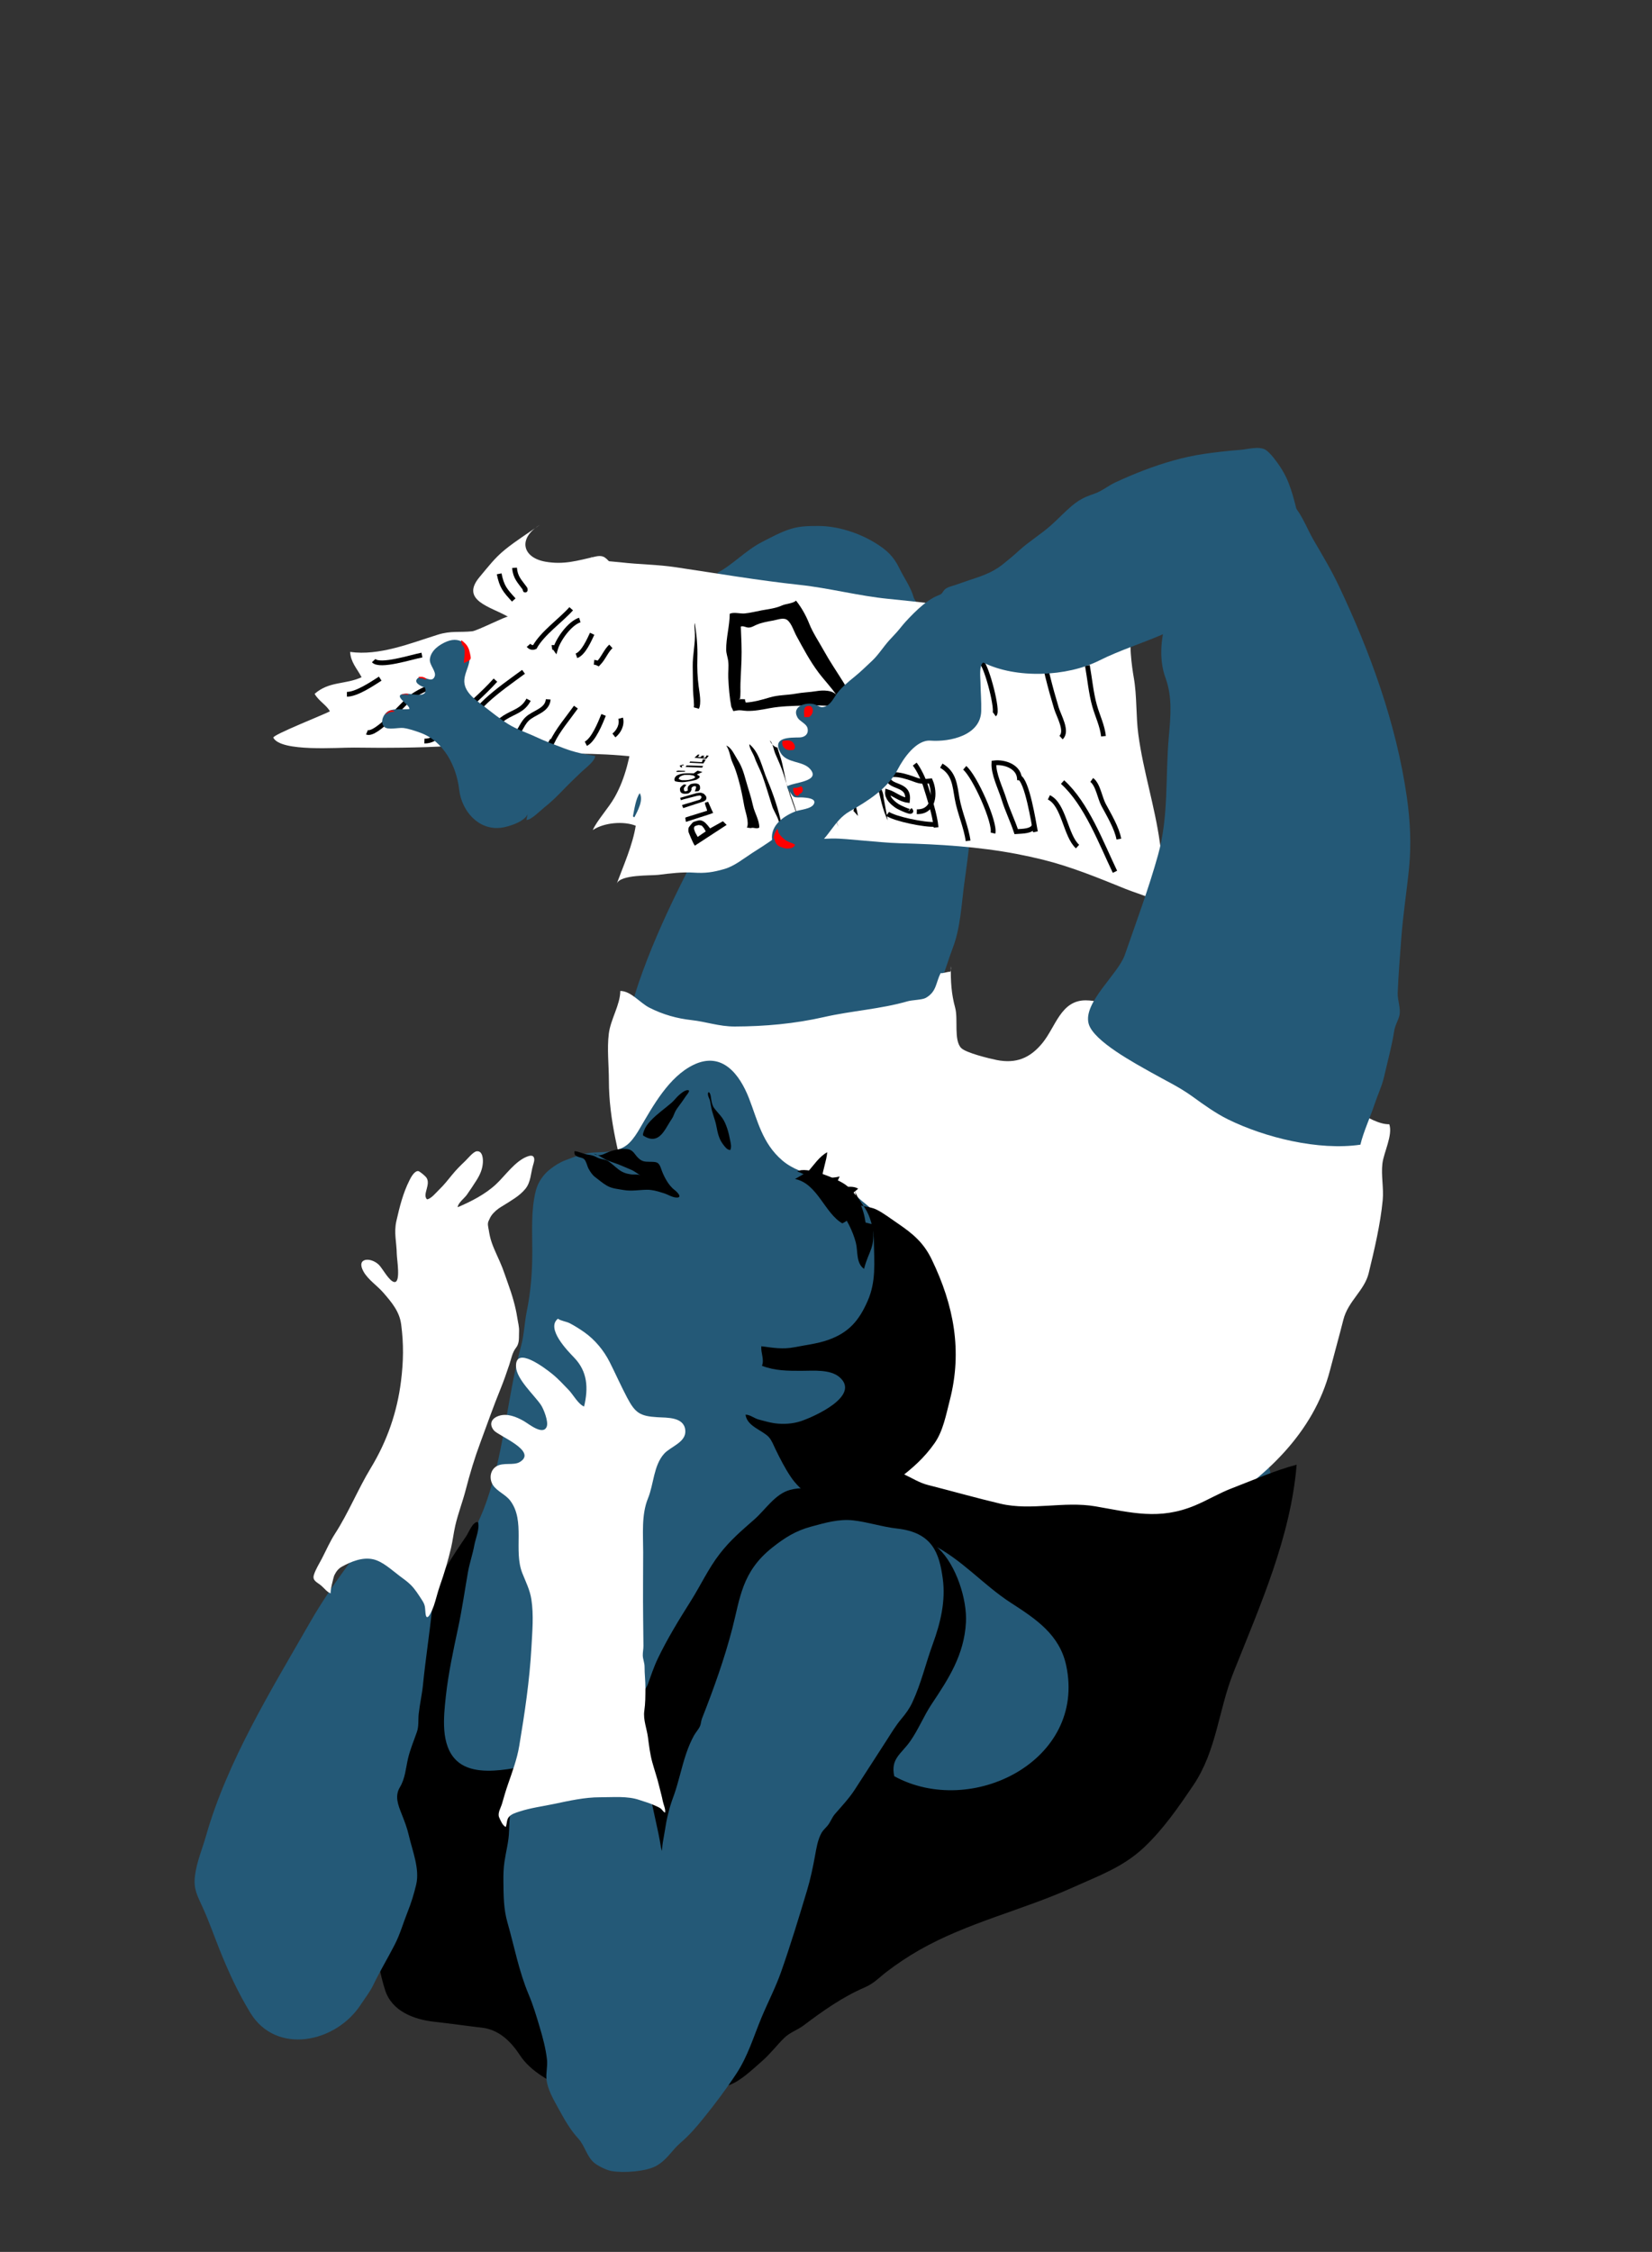 <?xml version="1.0" encoding="utf-8"?>
<!-- Generator: Adobe Illustrator 16.0.4, SVG Export Plug-In . SVG Version: 6.00 Build 0)  -->
<!DOCTYPE svg PUBLIC "-//W3C//DTD SVG 1.1//EN" "http://www.w3.org/Graphics/SVG/1.1/DTD/svg11.dtd">
<svg version="1.1" id="Ebene_1" xmlns="http://www.w3.org/2000/svg" xmlns:xlink="http://www.w3.org/1999/xlink" x="0px" y="0px"
	 width="306.03px" height="417.041px" viewBox="0 0 306.03 417.041" enable-background="new 0 0 306.03 417.041"
	 xml:space="preserve">
<rect x="0" y="0" width="306.03" height="417.041" fill="#333333" stroke="none"/>
<g>
	<path fill="#245977" d="M169.289,110.754c-0.5-1.934-1.81-3.716-2.683-5.512c-1.056-2.17-2.28-3.327-4.279-4.578
		c-3.092-1.934-7.063-3.256-10.735-3.256c-1.9,0-3.479,0.017-5.223,0.58c-1.853,0.599-3.495,1.507-5.222,2.393
		c-3.029,1.557-5.405,4.213-8.297,5.731c1.417,1.809,5.123,1.665,7.15,2.015c1.469,0.253,2.962,0.641,4.395,0.95
		c2.023,0.437,4.031,0.547,6.028,0.805c1.793,0.231,3.435,0.271,5.166,0.8c1.812,0.553,3.614,0.58,5.339,0.935
		c3.201,0.657,6.785,0.788,9.773,2.004c0.062-0.318-0.038-0.586-0.253-0.836"/>
	<path fill="#245977" d="M174.228,275.836c8.562-0.062,18.441,1.145,26.719-1.179c7.385-2.072,14.262-3.793,22.129-3.702
		c2.02,0.023,3.807-0.289,5.793-0.537c4.059-0.507,6.351-0.853,6.633,3.576c0.246,3.853-0.347,5.877-1.823,9.592
		c-1.316,3.307-1.37,7.046-2.707,10.39c-1.836,4.604-4.548,8.825-6.328,13.474c-1.98,5.174-4.927,10.352-7.677,14.901
		c-1.361,2.257-2.717,3.857-4.935,5.253c-4.196,2.638-9.649,3.525-14.456,5.011c-5.937,1.833-11.973,3.493-18.212,4.046
		c-3.224,0.285-11.909,2.056-14.975,0.004c-3.964-2.652-4.203-8.763-8.449-10.243c-5.694-1.988-12.438-2.396-18.338-3.918
		c-8.092-2.088-13.892-4.685-18.312-12.03c-4.056-6.738-7.215-12.947-6.34-20.503c0.471-4.069,2.15-8.347,3.174-12.309
		c1.178-4.549,0.719-8.083,6.058-7.438c7.75,0.938,15.521,0.888,23.253,1.926C155.315,273.473,164.07,275.909,174.228,275.836"/>
	<path fill="#245977" d="M160.272,120c-4.111-0.343-8.938,0.52-12.251,3.11c-1.762,1.376-2.28,2.847-3.114,4.784
		c-0.986,2.291-2.672,4.224-3.831,6.435c-1.253,2.386-2.155,4.89-3.434,7.277c-1.134,2.12-2.315,4.208-3.411,6.352
		c-5.722,11.187-11.834,22.131-15.91,34.039c-1.409,4.117-2.42,8.423-2.197,12.731c0.083,1.61,0.609,3.179,0.96,4.729
		c0.315,1.391,0.378,3.419,1.419,4.591c1.028,1.16,3.398,1.857,4.845,2.224c3.616,0.913,7.093,2.133,10.723,3.069
		c4.009,1.035,8.019,2.071,12.028,3.106c2.669,0.689,5.433,2.098,8.151,2.354c0.705-0.791,1.2-1.759,1.751-2.712
		c0.906-1.564,1.958-3.18,2.659-4.842c0.86-2.036,1.956-3.933,3.13-5.83c1.166-1.888,2.078-3.939,3.398-5.714
		c2.158-2.899,4.119-5.941,6.041-9.016c1.009-1.614,2.342-3.16,3.064-4.933c0.834-2.044,1.446-4.22,2.23-6.27
		c1.389-3.628,1.582-7.933,2.085-11.691c0.589-4.415,1.281-8.757,1.239-13.213c-0.072-7.636-0.739-16.337-4.17-23.324
		C172.962,121.729,165.798,120.461,160.272,120"/>
	<path fill="#FFFFFF" d="M176.942,186.627c0.584,2.143-0.291,5.98,1.103,7.446c0.858,0.903,5.208,1.958,6.555,2.229
		c3.614,0.729,6.226-0.336,8.521-3.156c2.462-3.027,3.405-7.882,7.989-7.89c3.623-0.006,6.998,2.375,10.39,3.351
		c5.014,1.442,9.845,3.192,14.629,5.332c5.796,2.59,11.712,4.932,17.331,8.002c2.678,1.464,5.297,2.634,8.053,4.033
		c1.693,0.861,3.906,2.269,5.85,2.23c0.686,1.983-1.017,5.205-1.268,7.235c-0.275,2.227,0.261,4.576,0.05,6.814
		c-0.418,4.435-1.55,9.208-2.599,13.529c-0.783,3.226-3.814,5.162-4.685,8.606c-0.79,3.129-1.673,6.243-2.482,9.375
		c-3.009,11.629-12.204,20.137-22.277,26.187c-6.129,3.681-11.481,3.61-18.54,4.346c-3.156,0.331-6.289,0.396-9.437,0.756
		c-4.493,0.51-10.479,0.495-14.882-0.543c-9.494-2.237-16.238-6.917-24.671-10.954c-6.34-3.034-14.222,0.613-20.983-3.14
		c-8.203-4.554-15.612-18.319-15.393-27.386c0.361-14.921-7.4-28.267-7.4-42.925c0-2.808-0.362-5.885-0.016-8.666
		c0.339-2.712,2.117-5.341,2.13-7.917c1.946-0.018,3.643,2.203,5.369,3.084c2.53,1.292,5.142,2.015,7.85,2.314
		c2.724,0.302,5.092,1.193,8,1.185c5.575-0.017,11.134-0.523,16.505-1.748c5.146-1.173,10.455-1.467,15.541-2.934
		c0.782-0.226,2.684-0.25,3.322-0.617c2.01-1.154,1.826-2.715,2.746-4.587c0.482,0.082,1.312-0.318,1.787-0.238
		c0.147-0.323,0.184-0.654,0.111-0.994C176.099,181.822,176.246,184.077,176.942,186.627"/>
	<path fill="#245977" d="M90.901,332.744c-4.111-2.609-8.859-6.062-9.554-11.26c-0.135-1.009-0.075-2.062-0.075-3.093
		c0-1.846,0.101-3.56,0.341-5.29c0.46-3.314,0.652-6.623,1.317-9.927c0.77-3.826,1.57-7.535,2.341-11.394
		c0.536-2.685,1.069-5.215,2.254-7.693c0.701-1.468,1.415-2.914,2.01-4.431c3.854-9.828,4.257-20.334,7.005-30.432
		c0.566-2.083,0.613-4.28,1.047-6.4c0.727-3.552,1.019-7.164,1.019-10.992c0-3.761-0.267-7.776,0.658-11.341
		c0.407-1.569,1.37-2.978,2.685-3.991c0.831-0.641,1.704-1.206,2.691-1.593c1.644-0.643,3.63-1.396,5.367-1.466
		c0.619-0.024,1.237-0.05,1.855-0.094c1.788-0.125,3.48-0.441,4.766-1.741c0.783-0.789,1.379-1.747,1.936-2.696
		c2.395-4.089,5.346-9.495,9.889-11.7c5.326-2.584,8.572,1.772,10.293,6.181c1.606,4.12,2.436,8.302,6.154,11.501
		c3.818,3.289,9.59,2.844,13.355,6.28c3.369,3.071,8.093,6.116,10.264,10.183c5.107,9.567,6.084,19.99,3.396,30.243
		c-2.481,9.462-9.955,18.675-21.019,16.725c-3.976-0.699-7.013-1.615-10.097,1.56c-3.382,3.482-5.227,8.673-1.701,12.818
		c1.802,2.119,5.344,3.357,7.77,4.544c2.01,0.982,7.164,2.522,8.587,4.194c2.128,2.501-0.958,6.572-1.698,9.137
		c-0.826,2.862-1.492,5.778-2.236,8.663c-1.496,5.79-3.836,9.846-7.058,14.574c-3.964,5.819-7.919,7.87-14.866,9.597
		c-1.427,0.354-2.521,0.949-4.084,0.824c-2.119-0.171-4.105-1.414-6.242-1.493c-4.451-0.165-8.119-0.919-12.617-2.069
		C100.886,339.2,95.786,335.847,90.901,332.744"/>
	<path d="M160.346,226.41c-0.382-2.656-1.476-5.368-3.706-6.992c-1.574-1.146-7.355-3.54-8.949-2.46
		c2.836,0.82,5.947,4.677,7.75,6.977c1.38,1.76,2.547,4.063,3.102,6.199c0.412,1.593,0.001,3.794,1.519,4.854
		c0.942-3.654,2.138-3.697,1.575-8.245"/>
	<path d="M152.28,276.184c5.139,1.504,10.07,4.479,14.768,6.985c2.225,1.187,4.948,1.849,6.802,3.585
		c3.273,3.068,5.321,9.449,5.09,13.703c-0.332,6.083-3.293,10.542-6.353,15.132c-1.432,2.144-2.47,4.751-3.981,6.89
		c-1.714,2.427-3.644,3.202-2.948,6.467c14.298,7.816,35.622-2.872,31.855-20.502c-1.222-5.721-5.604-8.607-10.219-11.591
		c-5.26-3.399-9.016-8.027-14.814-10.921c-4.691-2.343-11.16-3.362-15.303-6.791c-0.343-2.661,3.665-5.945,5.975-6.695
		c3.078-0.999,5.67,1.783,8.708,2.555c4.496,1.14,8.964,2.414,13.478,3.479c5.721,1.348,11.729-0.52,17.59,0.488
		c6.679,1.152,11.81,2.601,18.439-0.164c2.331-0.973,4.508-2.297,6.869-3.199c3.861-1.478,8.035-3.321,11.965-4.352
		c-1.117,13.441-6.729,25.973-11.713,38.497c-2.795,7.02-3.106,14.477-7.442,20.884c-2.722,4.024-5.521,8.092-9.082,11.459
		c-3.914,3.702-8.396,5.271-13.241,7.457c-9.353,4.222-19.514,6.494-28.457,11.611c-2.068,1.184-4.064,2.509-5.959,3.956
		c-1.479,1.132-2.385,2.19-4.121,2.939c-4.114,1.774-7.767,4.358-11.327,7.045c-1.157,0.873-2.536,1.278-3.593,2.317
		c-1.369,1.346-2.605,2.988-4.064,4.253c-1.787,1.55-3.885,3.625-6.001,4.423c-1.918,0.724-3.923,1.353-5.919,1.99
		c-3.479,1.11-7.425,1.424-11.1,1.416c-2.203-0.004-4.343,0.007-6.502-0.26c-2.217-0.274-4.141-1.147-6.199-2.091
		c-3.451-1.581-7.13-3.418-9.197-6.575c-1.723-2.63-3.942-4.702-6.992-5.057c-2.981-0.346-5.866-0.77-8.816-1.093
		c-3.775-0.414-7.873-1.942-9.127-5.843c-1.834-5.706-2.111-12.104-3.342-17.958c-0.833-3.966-0.303-9.128,0.661-13.053
		c0.966-3.929,1.204-7.861,1.624-11.886c0.607-5.816,0.879-11.668,2.566-17.379c1.113-3.766,2.931-7.494,4.999-10.824
		c1.616-2.6,3.448-5.033,5.065-7.713c1.086-1.802,2.271-3.545,3.451-5.287c0.496-0.731,1.213-2.738,2.176-2.606
		c0.364,1.168-0.47,3.104-0.683,4.291c-0.297,1.655-0.888,3.311-1.185,5.016c-0.584,3.354-1.08,6.825-1.799,10.199
		c-0.896,4.212-1.837,8.538-2.294,12.786c-0.402,3.744-1.015,9.038,1.985,11.883c2.375,2.252,6.342,2.021,9.345,1.611
		c4.754-0.652,9.438-1.893,13.732-3.865c1.505-0.691,2.974-1.295,4.423-2.167c1.443-0.869,2.431-1.878,3.628-3.152
		c0.976-1.038,1.539-2.268,2.264-3.497c0.62-1.053,1.62-1.913,2.048-3.078c0.586-1.597,1.098-3.187,1.847-4.751
		c1.765-3.68,3.909-7.168,6.087-10.621c1.896-3.005,3.277-6.067,5.414-8.811c1.972-2.53,3.912-4.161,6.43-6.376
		c1.99-1.753,3.803-4.664,6.525-5.411C148.293,275.39,150.29,275.601,152.28,276.184"/>
	<path d="M149.705,216.954c1.058-1.191,2.062-2.769,3.538-3.565c-0.134,1.609-0.824,3.206-0.973,4.832
		c1.013-0.077,2.305-0.073,3.27-0.349c-0.35,0.774-0.671,1.481-1.021,2.255c1.285-0.091,3.236-0.739,4.453,0.011
		c-0.967,0.906-2.53,1.7-2.552,3.146c0.735,0.117,1.657,0.754,2.379,0.851c-0.616,0.935-1.647,1.901-2.761,2.423
		c-3.266-1.866-4.606-7.381-8.758-8.216"/>
	<path d="M119.166,210.31c-0.228-0.147,0.28-1.252,0.364-1.413c0.273-0.517,0.653-0.977,1.056-1.4
		c1.154-1.216,2.551-2.176,3.818-3.271c0.525-0.452,0.916-1.037,1.432-1.469c0.348-0.291,1.295-1.124,1.808-0.788
		c0.014,0.366-0.466,0.824-0.653,1.121c-0.247,0.394-0.536,0.777-0.811,1.176c-0.364,0.525-0.786,1.002-1.079,1.567
		c-0.219,0.422-0.336,0.893-0.589,1.281c-0.276,0.43-0.556,0.854-0.81,1.295C122.649,210.231,121.481,211.814,119.166,210.31"/>
	<path d="M132.294,205.203c-0.343-0.47-0.443-1.002-0.535-1.556c-0.061-0.363-0.086-0.92-0.303-1.234
		c-0.242-0.348-0.331,0.005-0.305,0.301c0.039,0.426,0.307,0.804,0.396,1.22c0.132,0.622,0.201,1.257,0.374,1.869
		c0.178,0.624,0.386,1.238,0.572,1.855c0.189,0.63,0.272,1.253,0.418,1.887c0.206,0.895,0.466,1.62,1.021,2.363
		c0.31,0.411,0.752,1.07,1.349,1.068c0.256-0.584,0.109-1.132-0.011-1.739c-0.146-0.728-0.301-1.492-0.537-2.194
		c-0.238-0.711-0.518-1.436-0.964-2.043C133.312,206.379,132.749,205.832,132.294,205.203"/>
	<path d="M113.239,213.161c0.916-0.298,1.949-0.448,2.854-0.365c1.213,0.111,1.385,0.917,2.102,1.616
		c0.74,0.723,1.22,0.735,2.188,0.747c1.213,0.016,1.656-0.012,2.074,1.242c0.446,1.341,1.333,3.103,2.509,3.979
		c0.384,0.287,1.534,1.392,0.433,1.403c-0.824,0.007-1.671-0.576-2.454-0.815c-1.009-0.31-2.056-0.647-3.12-0.632
		c-1.455,0.021-2.846,0.304-4.27,0.053c-1.035-0.183-2.168-0.258-3.107-0.796c-0.789-0.453-1.486-1.061-2.194-1.597
		c-0.528-0.399-0.909-0.983-1.218-1.551c-0.278-0.515-0.398-1.318-0.797-1.743c-0.309-0.328-0.811-0.313-1.203-0.489
		c-0.207-0.092-0.46-0.199-0.566-0.412c-0.032-0.068-0.121-0.638,0.026-0.618c0.626,0.081,1.198,0.34,1.8,0.516
		c0.542,0.156,1.115,0.163,1.647,0.354c0.382,0.136,0.726,0.354,1.11,0.483c0.519,0.175,1.201,0.2,1.654,0.521
		c0.658,0.466,1.223,1.016,1.871,1.513c0.691,0.532,1.402,0.795,2.281,0.915c0.672,0.092,1.451-0.112,1.992,0.292
		c-0.7-0.339-1.241-0.869-2-1.175c-0.781-0.312-1.477-0.651-2.29-0.964c-0.792-0.303-1.652-0.544-2.406-0.913
		c-0.724-0.356-1.374-0.903-2.187-1.053c0.904,0.484,1.538,0.249,2.379-0.155C112.624,213.384,112.927,213.265,113.239,213.161"/>
	<path fill="#245977" d="M127.161,324.619c0.376-1.086,0.818-2.161,1.389-3.197c0.324-0.588,0.869-1.162,1.13-1.758
		c0.185-0.423,0.167-0.91,0.378-1.445c2.158-5.491,4.147-11.024,5.604-16.651c1.458-5.636,1.749-10.485,7.399-14.966
		c2.285-1.812,4.339-3.122,7.262-3.9c2.496-0.665,5.059-1.438,7.734-1.136c2.707,0.308,5.367,1.204,8.111,1.511
		c6.596,0.735,7.829,4.561,8.475,9.271c0.562,4.104-0.401,8.169-1.846,12.119c-1.325,3.617-2.127,7.241-3.795,10.824
		c-0.522,1.124-1.195,2.047-2.027,3.038c-1.027,1.219-1.873,2.632-2.723,3.958c-1.959,3.058-3.947,6.104-5.91,9.148
		c-1.001,1.554-2.395,3.046-3.654,4.493c-0.591,0.677-0.812,1.486-1.397,2.188c-0.358,0.432-0.839,0.846-1.098,1.312
		c-0.728,1.305-0.968,2.898-1.23,4.346c-0.368,2.021-0.833,4.241-1.456,6.309c-1.521,5.062-3.056,10.122-4.832,15.163
		c-0.995,2.819-2.443,5.604-3.613,8.409c-1.442,3.462-2.498,7.103-4.65,10.374c-1.838,2.797-3.881,5.518-6.045,8.196
		c-1.357,1.682-2.613,3.16-4.318,4.625c-1.645,1.412-2.422,3.109-4.504,4.276c-1.822,1.019-6.021,1.341-8.26,0.94
		c-0.947-0.169-2.366-0.881-3.084-1.424c-1.479-1.118-1.819-3.219-3.066-4.582c-1.544-1.69-2.609-3.604-3.646-5.503
		c-0.938-1.714-2.027-3.534-2.245-5.414c-0.142-1.232,0.22-2.461,0.086-3.697c-0.218-2.001-0.771-4.08-1.354-6.034
		c-0.604-2.021-1.186-4.004-2.028-6.005c-1.847-4.378-2.663-8.905-3.95-13.396c-0.72-2.514-0.711-4.969-0.743-7.567
		c-0.015-1.248,0.017-2.44,0.197-3.667c0.285-1.947,0.798-3.713,0.853-5.688c0.055-1.994,0.207-3.987,0.488-5.963
		c0.281-1.978,0.989-3.808,1.719-5.681c0.624-1.6,0.9-3.442,1.545-5.062c0.256-0.64,0.46-1.22,0.836-1.785
		c0.547-0.822,1.259-1.191,2.067-1.75c1.229-0.85,2.482-1.57,3.819-2.219c1.429-0.694,2.597-1.528,4.147-1.955
		c1.9-0.522,3.962-0.18,5.563,0.953c1.092,0.772,1.57,2.523,2.012,3.698c0.686,1.829,1.467,3.682,2.084,5.537
		c0.318,0.957,0.602,2.043,0.828,3.022c0.297,1.282,0.746,2.564,0.954,3.879c0.552,3.472,1.53,6.867,2.067,10.317
		c0.066,0.427,0.355,0.808,0.257,1.259c-0.169-1.34,0.267-2.929,0.465-4.277c0.3-2.041,0.796-4.197,1.534-6.178
		c0.055-0.143,0.106-0.288,0.157-0.431c0.866-2.455,1.365-4.974,2.181-7.438C127.071,324.885,127.115,324.752,127.161,324.619"/>
	<path fill="#FFFFFF" d="M98.447,305.075c0.158-2.936,0.442-5.96-0.012-8.883c-0.275-1.771-1.035-3.225-1.681-4.863
		c-1.663-4.222,0.603-9.657-2.232-13.412c-0.86-1.141-2.392-1.707-3.165-2.834c-0.731-1.065-0.66-2.73,0.583-3.517
		c1.268-0.801,3.189-0.117,4.339-0.801c3.394-2.02-3.927-4.836-4.782-5.858c-0.902-1.078-0.549-2.174,0.842-2.674
		c1.586-0.57,3.332,0.161,4.674,0.925c0.938,0.534,3.621,2.784,4.274,1.024c0.339-0.913-0.571-3.252-1.099-4.023
		c-1.238-1.815-4.449-4.685-4.59-6.992c-0.25-4.125,5.461,0.284,6.674,1.259c1.117,0.897,2.072,1.949,3.074,2.984
		c0.797,0.823,1.803,2.692,2.86,3.064c0.798-3.403,0.659-6.453-1.853-9.059c-1.176-1.219-5.279-5.396-2.997-7.198
		c0.562,0.425,1.521,0.489,2.239,0.866c0.907,0.478,1.844,1.067,2.676,1.657c1.951,1.386,3.583,3.355,4.667,5.5
		c1.101,2.18,2.091,4.427,3.249,6.616c1.483,2.805,2.362,3.414,5.597,3.604c1.808,0.105,4.886-0.068,5.161,2.364
		c0.258,2.282-2.722,3.049-3.932,4.416c-1.959,2.213-1.896,5.62-2.975,8.25c-1.242,3.028-0.889,6.703-0.892,9.984
		c-0.004,4.072-0.056,8.145-0.005,12.217c0.021,1.698,0.035,3.396,0.055,5.095c0.007,0.604-0.136,1.207-0.121,1.799
		c0.018,0.704,0.332,1.362,0.329,2.082c-0.007,1.33,0.165,2.618,0.159,3.937c-0.007,1.485,0.003,2.806-0.209,4.26
		c-0.231,1.584,0.475,3.31,0.678,4.876c0.196,1.518,0.398,3.149,0.794,4.585c0.437,1.584,0.952,3.018,1.321,4.607
		c0.205,0.886,0.47,1.745,0.636,2.637c0.099,0.537,0.596,1.624,0.405,2.122c-0.34-0.155-0.528-0.6-0.875-0.822
		c-0.382-0.245-0.895-0.445-1.319-0.636c-0.798-0.358-1.681-0.586-2.509-0.876c-2.261-0.792-4.953-0.503-7.356-0.511
		c-2.76-0.011-5.727,0.649-8.445,1.225c-2.15,0.454-4.333,0.722-6.429,1.407c-0.668,0.219-1.549,0.461-2.006,1.042
		c-0.426,0.54-0.308,1.239-0.562,1.826c-0.607-0.294-0.957-1.186-1.219-1.775c-0.346-0.785,0.312-1.773,0.532-2.542
		c0.334-1.174,0.671-2.338,1.069-3.494c0.81-2.352,1.698-4.693,2.109-7.153c0.002-0.01,0.005-0.02,0.007-0.03
		C97.196,317.295,98.113,311.208,98.447,305.075"/>
	<path fill="#245977" d="M110.729,272.863c0.047,0.077,0.095,0.153,0.142,0.232"/>
	<path fill="#245977" d="M80.64,278.833c0.436,0.23,0.836,0.494,1.18,0.812c0.957,0.881,1.043,1.989,1,3.081
		c-0.072,1.876-0.347,3.783-0.834,5.603c-0.842,3.161-1.6,6.29-1.942,9.628c-0.484,4.699-1.22,9.351-1.685,14.039
		c-0.181,1.837-0.609,3.635-0.803,5.486c-0.11,1.088,0.047,2.182-0.317,3.237c-0.567,1.646-1.265,3.267-1.659,4.965
		c-0.41,1.774-0.515,3.664-1.489,5.278c-1.001,1.659-0.365,3.272,0.321,4.997c0.522,1.316,1.002,2.558,1.318,3.93
		c0.67,2.898,2.05,6.206,1.372,9.106c-0.413,1.76-0.93,3.424-1.606,5.119c-0.816,2.041-1.363,4.057-2.388,6.051
		c-1.293,2.515-2.767,4.954-3.976,7.479c-0.602,1.259-1.507,2.38-2.275,3.562c-4.638,7.156-15.712,9.408-20.486,1.553
		c-2.316-3.812-4.047-7.586-5.679-11.656c-0.98-2.448-1.905-5.105-3.058-7.668c-1.065-2.37-1.827-3.562-1.52-6.021
		c0.331-2.648,1.313-4.834,2.036-7.371c3.959-13.924,12.091-27.043,19.323-39.664c2.055-3.587,4.424-7.042,6.904-10.438
		c1.256-1.721,2.544-3.429,3.828-5.135c1.174-1.562,1.994-3.28,3.035-4.904c0.446-0.694,0.993-3.119,1.827-3.476
		c1.102-0.469,3.113,0.741,4.126,1.097C78.313,277.919,79.577,278.271,80.64,278.833"/>
	<path fill="#FFFFFF" d="M80.356,297.41c0.418-1.213,0.695-2.502,1.136-3.748c0.806-2.281,1.517-4.656,2.067-7.013
		c0.318-1.373,0.47-2.761,0.782-4.122c0.512-2.232,1.353-4.377,1.928-6.601c0.778-3.011,1.653-5.926,2.739-8.833
		c1.232-3.307,2.373-6.592,3.709-9.867c0.602-1.483,1.128-2.992,1.635-4.51c0.35-1.041,0.546-2.25,1.244-3.13
		c0.695-0.876,0.5-1.968,0.559-3.018c0.047-0.828-0.205-1.701-0.325-2.507c-0.325-2.154-0.996-4.358-1.741-6.41
		c-0.346-0.952-0.654-1.917-1.021-2.862c-0.612-1.578-1.427-3.089-1.982-4.684c-0.26-0.749-0.423-1.535-0.543-2.302
		c-0.094-0.611-0.295-1.166-0.01-1.732c0.163-0.322,0.276-0.638,0.488-0.938c0.482-0.683,1.161-1.245,1.877-1.67
		c0.825-0.488,1.656-1.021,2.447-1.549c0.721-0.48,1.434-1.077,1.973-1.735c1.043-1.272,0.989-2.924,1.432-4.397
		c0.121-0.409,0.327-0.988,0.158-1.411c-0.202-0.515-0.831-0.341-1.236-0.188c-2.26,0.856-4.062,3.527-5.789,5.14
		c-1.989,1.856-4.607,3.184-7.093,4.249c0.017-0.763,1.242-1.666,1.68-2.285c0.594-0.841,1.202-1.759,1.751-2.623
		c0.674-1.06,1.136-2.057,1.229-3.302c0.057-0.776-0.053-2.287-1.155-2.149c-0.639,0.082-1.653,1.365-2.12,1.807
		c-0.858,0.809-1.672,1.627-2.404,2.527c-0.753,0.926-1.544,1.928-2.409,2.756c-0.555,0.53-1.509,1.733-2.259,1.806
		c-0.935-0.896,0.827-2.821-0.159-4.089c-0.169-0.221-1.209-1.142-1.492-1.146c-0.72-0.012-1.349,1.211-1.596,1.704
		c-1.215,2.424-1.827,4.922-2.424,7.536c-0.496,2.174,0.038,3.92,0.073,6.126c0.017,1.03,0.762,5.262-0.426,5.186
		c-0.938-0.061-2.242-2.56-2.881-3.184c-1.511-1.478-4.324-1.348-2.849,1.259c0.858,1.517,2.522,2.578,3.676,3.911
		c1.595,1.844,2.981,3.492,3.294,5.88c0.477,3.636,0.422,6.843-0.034,10.499c-0.712,5.716-2.565,11.077-5.591,16.066
		c-2.396,3.952-4.127,8.296-6.635,12.179c-0.963,1.491-1.63,3.068-2.451,4.641c-0.494,0.946-1.117,1.922-1.446,2.937
		c-0.366,1.119,0.548,1.366,1.35,2.037c0.478,0.398,1.173,1.304,1.781,1.427c-0.249-0.051,0.497-3.061,0.647-3.361
		c0.337-0.67,0.716-1.207,1.388-1.576c1.705-0.942,3.784-1.805,5.775-1.375c1.776,0.385,3.503,2.026,4.903,3.074
		c0.714,0.534,1.455,1.044,2.098,1.686c0.822,0.822,1.42,1.809,2.049,2.768c0.68,1.036,0.554,1.359,0.673,2.475
		C79.039,300.794,80.168,297.957,80.356,297.41"/>
	<path d="M158.817,222.997c0.865,0.478,2.408,0.466,3.461,0.969c1.299,0.621,2.643,1.665,3.9,2.516
		c2.918,1.978,4.905,3.618,6.435,6.787c4.095,8.489,5.691,16.918,3.337,26.032c-0.689,2.674-1.241,5.718-2.824,7.97
		c-1.922,2.737-4.078,4.628-6.736,6.652c-1.565,1.193-2.834,3.122-4.684,3.93c-0.986,0.432-1.846,0.596-2.869,1.058
		c-1.342,0.607-2.784,0.824-4.224,0.358c-3.131-1.018-6.285-3.009-8.144-5.792c-1.114-1.671-1.936-3.303-2.809-5.088
		c-0.325-0.662-0.711-1.688-1.238-2.246c-1.232-1.315-4.036-1.984-4.314-4.151c0.736-0.051,1.666,0.704,2.484,0.91
		c0.974,0.244,1.941,0.546,2.924,0.68c1.604,0.22,3.385,0.107,4.906-0.411c2.432-0.826,11.076-4.684,7.094-8.129
		c-1.719-1.487-4.875-1.18-6.986-1.175c-2.508,0.008-5.001,0.007-7.377-0.933c0.473-1.205-0.244-2.377-0.115-3.618
		c2.133,0.282,3.962,0.609,6.114,0.186c2.015-0.397,4.253-0.651,6.215-1.338c3.946-1.383,5.792-3.673,7.36-7.229
		c1.595-3.615,1.223-7.123,1.15-11.125c-0.031-1.739-0.422-3.828-1.265-5.432c-0.761-1.448-2.26-2.894-2.356-4.543"/>
	<path fill="#FFFFFF" d="M203.348,114.981c-7.105-0.692-14.147-1.336-21.23-2.125c-5.844-0.653-11.661-1.371-17.521-1.947
		c-5.538-0.543-10.896-1.989-16.483-2.595c-7.766-0.839-15.298-2.127-22.956-3.269c-3.422-0.513-6.781-0.503-10.193-0.907
		c-1.659-0.199-4.143-0.186-5.51-1.084c1.321,0.869,1.168,3.534,1.483,4.904c0.403,1.75,1.409,3.285,2.096,4.914
		c3.078,7.302,5.604,14.943,4.269,23.354c-0.604,3.801-1.389,7.778-3.42,11.387c-1.159,2.066-3.311,4.349-4.07,6.112
		c2.093-1.417,5.775-1.693,7.953-0.805c-0.536,3.472-2.255,7.366-3.521,10.744c0.655-1.756,6.329-1.471,7.729-1.648
		c2.073-0.263,4.413-0.549,6.502-0.412c2.181,0.145,3.579-0.054,5.709-0.668c1.879-0.543,3.494-1.893,5.162-2.967
		c2.56-1.646,5.378-3.342,7.379-5.693c1.077,0.414,1.698,2.027,2.838,2.574c1.509,0.725,2.961,0.462,4.541,0.439
		c1.733-0.026,3.641,0.212,5.387,0.348c2.449,0.188,4.854,0.466,7.317,0.529c7.222,0.186,14.429,0.631,21.538,1.982
		c1.613,0.311,3.215,0.658,4.802,1.049c5.345,1.326,10.337,3.391,15.362,5.428c2.572,1.039,7.332,2.255,8.93,4.455
		c0.97-0.868-0.406-3.256-0.68-4.313c-0.734-2.862-1.488-5.736-1.896-8.685c-0.932-6.783-3.077-13.272-3.987-20.03
		c-0.47-3.49-0.24-7.157-0.851-10.583c-0.269-1.52-1.183-7.529-0.022-8.205"/>
	<path fill="#FFFFFF" d="M117.671,140.165c1.01,0.118,2.019,0.259,3.018,0.423c0.582,0.098,1.295,0.943,1.94,0.335
		c0.446-0.417-0.168-2.604-0.273-3.093c-1.188-5.5-3.683-10.836-3.764-16.63c-0.027-1.847,0.509-3.521-0.046-5.296
		c-0.783-2.5-2.247-4.305-2.455-7.055c-0.141-1.834-1.271-2.918-2.509-4.113c-1.392-1.352-1.56-2.063-3.401-1.64
		c-3.265,0.748-5.761,1.526-9.169,0.921c-4.253-0.759-5.124-4.298-1.01-6.812c-2.114,1.499-4.382,2.914-6.396,4.536
		c-1.95,1.565-3.267,3.338-4.757,5.11c-3.681,4.373,2.094,5.523,5.255,7.359c-0.279-0.162-5.675,2.6-6.622,2.699
		c-2.332,0.251-3.947-0.132-6.396,0.638c-5.228,1.643-10.867,3.937-16.228,3.185c0.132,1.947,1.201,2.963,2.13,4.685
		c-3.074,1.408-5.97,0.688-8.703,3.077c0.708,1.292,2.23,2.103,2.826,3.235c-0.697,0.445-10.739,4.393-10.477,4.892
		c1.408,2.682,11.997,1.791,14.963,1.83c5.828,0.078,11.948,0.058,17.885-0.302c3.574-0.216,7.094-0.576,10.64-0.314
		c4.364,0.326,8.373,1.695,12.829,1.736C110.549,139.607,114.14,139.754,117.671,140.165"/>
	<path fill="#245977" d="M117.513,151.369c0.597-1.177,1.728-3.171,0.999-4.479c-0.728,0.981-1.011,3.027-1.264,4.301"/>
	<path d="M134.61,152.768l-5.893,3.845c-0.391-0.507-1.151-2.474-1.182-2.562c-0.035-0.205-0.035-0.56,0.032-0.758
		c0.028-0.13,0.729-0.963,0.816-1.023c0.091-0.062,0.433-0.188,0.907-0.305c0.464-0.113,0.683-0.013,0.998,0.145
		c0.523,0.279,1.252,1.308,1.252,1.308l2.382-1.33L134.61,152.768z M129.247,154.99l0.998-0.685l0.49-0.324
		c0,0-0.24-0.46-0.297-0.552c-0.068-0.086-0.389-0.502-0.434-0.521c-0.027-0.03-0.578-0.12-0.578-0.12s-0.713,0.139-0.793,0.31
		c-0.072,0.155-0.088,0.353-0.061,0.45c0.039,0.095,0.195,0.577,0.195,0.577L129.247,154.99z"/>
	<path d="M127.069,152.206c0,0-0.139-0.737-0.123-0.782c0.006-0.04,1.686-0.543,1.686-0.543l1.166-0.365c0,0,1.119-0.354,1.179-0.37
		c0.073-0.014-0.241-0.83-0.259-0.871c-0.006-0.04-0.168-0.486-0.135-0.521c0.018-0.039,0.051-0.12,0.051-0.12l0.539-0.149
		c0,0,0.537,1.203,0.588,1.313c0.037,0.108,0.348,0.759,0.348,0.759s-0.332,0.101-0.338,0.11c-0.016,0.011-0.107,0.062-0.128,0.066
		C131.628,150.739,127.069,152.206,127.069,152.206"/>
	<path d="M126.558,149.656c0,0-0.121-0.328-0.139-0.341c0-0.017-0.058-0.201-0.098-0.212c-0.02-0.016,3.271-0.971,3.314-1.004
		c0.043-0.036,0.382-0.314,0.302-0.543c-0.054-0.161-0.173-0.203-0.209-0.21c-0.022-0.005-0.119-0.025-0.119-0.025
		s-0.417,0.044-0.516,0.074c-0.085,0.03-2.359,0.603-2.359,0.603l-0.608,0.192l-0.129-0.435c0,0,2.936-0.845,3.056-0.875
		c0.118-0.03,0.703-0.092,0.805-0.074c0.101,0.019,0.5,0.162,0.569,0.236c0.082,0.074,0.363,0.395,0.38,0.467
		c0.013,0.07,0.108,0.218,0.02,0.478c-0.077,0.188-0.22,0.286-0.22,0.286l-0.335,0.172L126.558,149.656z"/>
	<path d="M128.708,146.559c0,0,0.032,0.021,0.092,0.013c0.059-0.01,0.412-0.04,0.454-0.038c0.041,0.002,0.108-0.005,0.108-0.005
		s0.264-0.245,0.303-0.379c0.047-0.134,0.015-0.618-0.047-0.691c-0.068-0.073-0.192-0.222-0.192-0.222s-0.285-0.149-0.585-0.151
		c-0.297-0.001-0.846,0.06-1.019,0.213c-0.039,0.033-0.195,0.183-0.228,0.216c-0.037,0.038-0.188,0.189-0.205,0.423
		c-0.02,0.241,0.032,0.469,0.038,0.472c0.002,0.004-0.411,0.14-0.411,0.14s-0.195-0.011-0.252-0.075
		c-0.061-0.064-0.083-0.426-0.083-0.426s0.003-0.109,0.026-0.129c0.013-0.021,0.445-0.576,0.445-0.576l-0.447-0.081
		c0,0-0.714,0.444-0.745,0.811c-0.011,0.205,0.062,0.502,0.078,0.518c0.014,0.013,0.133,0.396,0.778,0.41
		c0.658,0.013,0.785-0.11,0.794-0.116c0.017-0.005,0.312-0.223,0.356-0.321s0.15-0.333,0.152-0.347s-0.081-0.212,0.025-0.346
		c0.118-0.132,0.215-0.201,0.26-0.219c0.048-0.02,0.25-0.072,0.312-0.063c0.073,0.006,0.182,0.026,0.203,0.041
		c0.018,0.015,0.043,0.18,0.027,0.249c-0.027,0.071-0.113,0.354-0.113,0.354L128.708,146.559z"/>
	<path d="M125.879,143.922c0.208-0.235,0.784-0.396,0.913-0.412c0.12-0.015,0.951-0.001,0.951-0.001s0.62,0.086,0.645,0.094
		c0.027,0.009,0.52,0.238,0.353,0.391c-0.321,0.3-0.89,0.368-1.075,0.418c-0.184,0.052-0.618,0.07-0.714,0.078
		c-0.103,0.009-0.484-0.008-0.608-0.002c-0.114,0.001-0.564-0.185-0.564-0.185S125.665,144.166,125.879,143.922 M124.977,144.569
		c0,0,0.036,0.09,0.144,0.128c0.036,0.014,0.851,0.238,1.733,0.126c0.866-0.106,2.041-0.354,2.207-0.45
		c0.173-0.097,0.522-0.338,0.552-0.455c0.02-0.115-0.091-0.212-0.088-0.227c-0.01-0.016-0.433-0.252-0.433-0.252l1.037-0.47
		l-0.842-0.226l-0.106,0.01l-0.664,0.469c0,0-1.446-0.042-1.942,0.036c-0.511,0.082-0.724,0.129-1.188,0.354
		c0,0-0.328,0.245-0.41,0.507C124.884,144.393,124.977,144.569,124.977,144.569"/>
	<path d="M125.503,142.95c0,0-0.203,0.001-0.211-0.015c-0.005-0.017,0.017-0.131,0.031-0.141c0.004-0.008,0.33-0.085,0.33-0.085
		s0.814,0.036,0.858,0.038c0.042-0.001,0.134-0.005,0.134-0.005l0.321,0.07l-0.096,0.103L125.503,142.95z"/>
	<polygon points="127.2,141.752 130.261,141.85 130.061,142.163 126.986,142.034 	"/>
	<polygon points="127.718,141.257 127.853,141.028 130.025,141.141 130.185,140.653 130.735,140.684 130.302,141.386 	"/>
	<polygon points="130.853,140.525 130.854,140.512 131.297,139.956 130.896,139.896 130.631,140.331 130.236,140.29 130.517,139.99 
		130.031,139.934 129.768,140.236 129.29,140.184 129.59,139.763 129.282,139.739 128.648,140.326 	"/>
	<polygon points="126.396,142.083 126.255,141.821 126.74,141.67 126.521,141.581 125.891,141.804 126.159,142.14 	"/>
	<path d="M138.362,153.261c0.029,0.178,0.025,0.187-0.008,0.023c0.492-0.918-0.299-2.998-0.477-3.978
		c-0.307-1.687-0.613-3.343-1.084-4.974c-0.324-1.121-0.615-2.071-1.082-3.065c-0.472-1.017-0.514-2.279-1.17-3.184
		c0.961,0.339,1.533,1.756,2.053,2.556c0.81,1.242,1.171,2.412,1.569,3.854c0.431,1.558,0.981,3.092,1.327,4.708
		c0.277,1.298,1.203,2.732,1.166,4.061c-0.576,0.336-0.998-0.112-1.577,0.095"/>
	<path d="M144.308,152.636c0.225-0.569-0.986-2.486-1.225-3.21c-0.631-1.938-1.166-3.865-1.862-5.787
		c-0.4-1.103-1.056-2.243-1.433-3.353c-0.242-0.707-1.003-1.749-0.977-2.464c1.9,1.516,2.363,4.349,3.291,6.522
		c1.166,2.729,2.184,5.755,2.735,8.649"/>
	<path d="M147.918,151.981c-0.548-2.83-1.859-5.579-2.69-8.362c-0.415-1.399-1.025-2.698-1.605-4.035
		c-0.321-0.739-0.432-1.88-0.984-2.474c0.096,0.517,0.853,1.34,1.381,1.314c0.179,0.729,0.447,1.378,0.656,2.102
		c0.459,1.603,0.679,3.239,1.102,4.86c0.647,2.48,1.773,4.742,2.26,7.252"/>
	<path d="M155.35,153.129c-0.705-1.335-0.976-2.915-1.491-4.33c-0.565-1.546-1.03-3.2-1.51-4.789
		c-0.494-1.635-0.961-3.929-2.391-5.042c0.653,0.869,0.748,2.16,1.111,3.166c0.43,1.199,0.932,2.361,1.305,3.565
		c0.609,1.954,1.589,3.578,2.353,5.435c-0.075-0.042-0.152-0.081-0.226-0.12"/>
	<path d="M158.068,150.138c0.636-0.531-1.353-4.878-1.689-5.801c-0.447-1.231-0.844-2.476-1.253-3.704
		c-0.24-0.724-0.801-1.441-0.818-2.23c0.028,0.618,0.552,1.049,0.818,1.586c0.534,1.08,0.812,2.298,1.312,3.406
		c1.087,2.424,2.024,5.115,2.508,7.721"/>
	<path d="M163.655,147.533c0.005-1.023-0.982-2.518-1.373-3.433c-0.662-1.541-1.199-3.285-1.985-4.736
		c2.41,3.631,2.27,8.659,4.155,12.566"/>
	<path d="M128.495,130.985c0.195-0.132-0.106-2.436-0.112-3.145c-0.014-1.484-0.037-2.971-0.058-4.457
		c-0.025-2.1,0.506-4.233,0.396-6.326c-0.033-0.638-0.151-1.109-0.029-1.698c0.367,2.256,0.564,4.298,0.492,6.598
		c-0.055,1.749,0.015,3.458,0.241,5.174c0.147,1.113,0.544,3.073,0.05,4.132"/>
	<path d="M135.847,131.694c-0.011,0,0.389-0.073,0.666-0.118c0.721-0.115,1.141,0.057,1.839,0.081
		c1.404,0.047,2.81-0.243,4.202-0.498c2.202-0.403,4.244-0.414,6.391-0.489c1.801-0.064,3.785-0.035,5.626,0.132
		c1.437,0.128,3.046-0.02,4.429,0.296c-0.131-0.692-0.841-1.36-1.213-2.022c-0.495-0.88-0.971-1.787-1.521-2.676
		c-1.215-1.963-2.514-3.849-3.636-5.873c-0.905-1.636-2.052-3.338-2.713-5.003c-0.634-1.595-1.437-3.006-2.458-4.297
		c-0.489,0.529-1.907,0.586-2.576,0.895c-1.164,0.535-2.51,0.682-3.805,0.916c-1.035,0.188-2.106,0.481-3.152,0.571
		c-0.784,0.07-2.061-0.302-2.744,0.069c-0.014,2.222-0.681,4.448-0.657,6.646c0.007,0.718,0.277,1.374,0.372,2.082
		c0.135,1.037-0.033,2.089,0.016,3.132c0.084,1.834,0.229,3.551,0.557,5.353c0.027,0.16,0.027,0.15-0.007-0.032"/>
	<path fill="#FFFFFF" d="M136.841,129.471c0.07,0.037,0.14,0.075,0.209,0.111c0.206-1.049,0.07-2.071,0.12-3.092
		c0.067-1.412,0.135-2.778,0.186-4.144c0.082-2.154-0.039-4.224-0.12-6.312c0.483-0.178,0.896,0.169,1.396,0.184
		c0.595,0.014,1.03-0.313,1.524-0.521c0.993-0.416,2.041-0.592,3.13-0.789c0.872-0.159,1.915-0.625,2.622-0.033
		c0.73,0.613,1.176,2.064,1.627,2.888c1.26,2.31,2.502,4.658,4.08,6.764c1.084,1.448,2.531,2.931,3.427,4.343
		c-0.639-1.113-2.647-1.071-3.742-0.885c-1.3,0.22-2.549,0.228-3.921,0.483c-1.601,0.293-3.19,0.217-4.768,0.688
		c-1.381,0.414-2.96,0.866-4.453,0.951c-0.084-0.175-0.168-0.423-0.148-0.619"/>
	<path fill="none" stroke="#000000" stroke-width="0.887" stroke-miterlimit="10" d="M96.981,124.42
		c-2.358,1.729-4.755,3.397-6.904,5.374c-1.669,1.534-3.525,4.245-5.881,4.655"/>
	<path fill="none" stroke="#000000" stroke-width="0.887" stroke-miterlimit="10" d="M173.409,153.236
		c-0.221-2.383-1.283-5.537-2.001-7.846c-0.36-1.163-1.204-2.905-1.955-3.885"/>
	<path fill="none" stroke="#000000" stroke-width="0.887" stroke-miterlimit="10" d="M78.619,137.239
		c2.356,0.079,3.942-2.5,5.459-3.927c2.581-2.425,5.333-4.728,7.705-7.354"/>
	<path fill="none" stroke="#000000" stroke-width="0.887" stroke-miterlimit="10" d="M174.376,141.798
		c2.408,1.388,2.491,3.619,2.934,6.103c0.465,2.619,1.689,5.294,2.025,7.819"/>
	<path fill="none" stroke="#000000" stroke-width="0.887" stroke-miterlimit="10" d="M67.977,135.614
		c1.715,0.714,6.94-5.573,8.2-6.499c2.613-1.921,5.903-2.631,8.71-4.278"/>
	<path fill="none" stroke="#000000" stroke-width="0.887" stroke-miterlimit="10" d="M89.223,135.315
		c1.894-0.024,2.833-1.521,4.292-2.44c1.725-1.088,3.363-1.296,4.402-3.288"/>
	<path fill="none" stroke="#000000" stroke-width="0.887" stroke-miterlimit="10" d="M183.946,154.288
		c0.475-1.936-3.331-10.481-5.238-12.09"/>
	<path fill="none" stroke="#000000" stroke-width="0.887" stroke-miterlimit="10" d="M194.304,147.665
		c2.808,1.337,3.074,7.103,5.307,9.117"/>
	<path fill="none" stroke="#000000" stroke-width="0.887" stroke-miterlimit="10" d="M206.544,161.452
		c-2.551-5.31-5.286-12.641-9.709-16.617"/>
	<path fill="none" stroke="#000000" stroke-width="0.887" stroke-miterlimit="10" d="M114.971,133.014
		c0.325,1.204-0.337,2.477-1.247,3.191"/>
	<path fill="none" stroke="#000000" stroke-width="0.887" stroke-miterlimit="10" d="M105.814,112.739
		c-1.927,2.157-5.332,4.525-6.745,7.079c-0.435,0.178-0.82,0.074-1.156-0.309"/>
	<path fill="none" stroke="#000000" stroke-width="0.887" stroke-miterlimit="10" d="M94.942,136.648
		c1.312-0.756,1.578-2.386,2.668-3.464c1.273-1.264,3.779-1.563,3.947-3.665"/>
	<path fill="none" stroke="#000000" stroke-width="0.887" stroke-miterlimit="10" d="M102.247,119.907
		c0.294-0.046,0.513,0.039,0.658,0.25c0.513-1.75,2.623-4.729,4.504-5.338"/>
	<path fill="none" stroke="#000000" stroke-width="0.887" stroke-miterlimit="10" d="M101.733,137.192
		c0.17,0.103,0.345,0.201,0.512,0.3c1.106-2.318,2.946-4.432,4.441-6.533"/>
	<path fill="none" stroke="#000000" stroke-width="0.887" stroke-miterlimit="10" d="M106.786,121.455
		c1.307-0.468,2.37-2.945,2.911-4.085"/>
	<path fill="none" stroke="#000000" stroke-width="0.887" stroke-miterlimit="10" d="M108.526,137.74
		c1.43-0.719,2.67-3.802,3.29-5.341"/>
	<path fill="none" stroke="#000000" stroke-width="0.887" stroke-miterlimit="10" d="M110.046,122.644
		c0.275,0.031,0.541,0.105,0.787,0.228c0.953-0.967,1.423-2.344,2.33-3.166"/>
	<path fill="none" stroke="#000000" stroke-width="0.887" stroke-miterlimit="10" d="M95.31,105.16
		c0.161,1.819,0.961,2.497,1.969,3.88c0.043,0.424,0.023,0.396-0.06-0.077"/>
	<path fill="none" stroke="#000000" stroke-width="0.887" stroke-miterlimit="10" d="M70.435,125.681
		c-1.501,0.96-4.346,2.888-6.167,2.899"/>
	<path fill="none" stroke="#000000" stroke-width="0.887" stroke-miterlimit="10" d="M95.173,111.112
		c-1.646-1.796-2.223-2.464-2.703-4.844"/>
	<path fill="none" stroke="#000000" stroke-width="0.887" stroke-miterlimit="10" d="M69.22,122.345
		c1.171,1.248,7.05-0.687,8.941-1.029"/>
	<path fill="none" stroke="#000000" stroke-width="0.887" stroke-miterlimit="10" d="M192.84,119.474
		c0.725,4.01,1.686,7.79,2.858,11.671c0.438,1.444,2.137,4.294,0.855,5.441"/>
	<path fill="none" stroke="#000000" stroke-width="0.887" stroke-miterlimit="10" d="M178.011,131.651
		c0.088,0.482,0.096,0.522,0.021,0.114c-0.771-4.247-1.541-8.494-2.312-12.743"/>
	<path fill="none" stroke="#000000" stroke-width="0.887" stroke-miterlimit="10" d="M204.421,136.344
		c-0.235-2.013-1.105-3.725-1.645-5.626c-0.675-2.392-0.899-5.03-1.34-7.47"/>
	<path fill="none" stroke="#000000" stroke-width="0.887" stroke-miterlimit="10" d="M181.854,122.651
		c1.035,1.09,3.115,9.12,2.36,9.651"/>
	<path fill="none" stroke="#000000" stroke-width="0.887" stroke-miterlimit="10" d="M188.759,143.929
		c1.512,0.59,2.727,8.404,3.053,10.119"/>
	<path fill="none" stroke="#000000" stroke-width="0.887" stroke-miterlimit="10" d="M202.24,144.446
		c1.149,0.815,1.505,3.324,2.187,4.598c1.021,1.912,2.441,4.244,2.843,6.349"/>
	<path fill="none" stroke="#000000" stroke-width="0.887" stroke-miterlimit="10" d="M191.604,152.897
		c-0.46,1.081-2.11,1.021-3.358,1.114c-0.703-2.129-1.631-3.961-2.265-6.021c-0.63-2.043-1.978-4.636-1.856-6.702
		c1.954-0.252,4.836,0.711,4.738,3.215"/>
	<path fill="none" stroke="#000000" stroke-width="0.887" stroke-miterlimit="10" d="M164.432,150.715
		c1.271,0.922,6.915,2.116,8.873,1.948"/>
	<path fill="none" stroke="#000000" stroke-width="0.887" stroke-miterlimit="10" d="M169.839,150.327
		c3.209,0.089,3.484-3.44,2.523-5.704c-2.143,0.276-2.342-0.142-4.127-0.688c-1.029-0.312-2.723-0.782-3.783-0.232
		c-0.043,2.436,4.047,1.119,3.66,4.507c-1.4-0.191-2.439-1.198-3.707-1.578c-0.107,1.107,0.84,1.974,1.718,2.589
		c0.538,0.377,3.366,1.637,2.433,0.746"/>
	<path fill="#245977" d="M208.375,176.831c-1.249,3.6-7.76,8.817-6.706,12.75c0.873,3.262,8.829,7.463,11.576,9.026
		c2.689,1.529,5.184,2.666,7.733,4.518c2.036,1.478,4.266,3.074,6.484,4.167c6.854,3.378,16.786,5.835,24.55,4.698
		c0.564-2.395,1.852-5.138,2.645-7.548c0.557-1.691,1.345-3.295,1.742-5.036c0.641-2.812,1.418-5.6,1.87-8.453
		c0.181-1.143,0.691-1.831,0.954-2.829c0.336-1.271-0.352-2.905-0.301-4.222c0.128-3.354,0.412-6.772,0.66-10.128
		c0.322-4.362,1.021-8.718,1.448-13.058c0.43-4.367,0.207-8.761-0.418-13.115c-1.951-13.596-6.782-26.846-12.628-39.166
		c-1.377-2.901-3.035-5.65-4.635-8.402c-1.408-2.421-2.355-5.4-4.512-7.193c-0.706-0.587-1.65-1.208-2.517-1.524
		c-1.962-0.716-3.294,0.108-5.122,0.952c-1.928,0.889-4.162,2.218-5.64,3.705c-1.286,1.295-2.07,3.331-2.89,4.983
		c-2.102,4.238-4.643,8.535-6.286,13.017c-1.312,3.575-1.801,7.954-0.475,11.57c1.308,3.563,0.946,7.208,0.61,10.961
		c-0.659,7.389,0.023,14.618-2,21.862C212.81,164.49,210.524,170.651,208.375,176.831"/>
	<path fill="#245977" d="M206.653,89.321c3.456-1.6,7.019-3.003,10.688-4.032c1.862-0.522,3.752-0.945,5.668-1.222
		c2.209-0.318,4.521-0.588,6.734-0.751c1.297-0.095,3.472-0.74,4.674-0.029c0.869,0.515,2.119,2.229,2.688,3.096
		c0.633,0.961,1.185,1.972,1.604,3.046c1.133,2.903,1.656,6.097,2.604,9.082c0.851,2.678,2.695,5.342-0.059,7.376
		c-2.287,1.689-4.363,3.098-7.186,3.658c-6.647,1.319-12.344,5.17-18.518,7.868c-3.912,1.711-8.1,3-11.889,4.901
		c-6.045,3.035-15.437,3.423-21.533,0.378c-0.785,0.621-0.506,2.755-0.498,3.597c0.019,1.797,0.188,3.597,0.14,5.394
		c-0.12,4.506-5.751,5.743-9.403,5.48c-2.632-0.189-5.007,3.281-6.064,5.321c-1.852,3.572-5.561,5.867-8.945,7.802
		c-2.876,1.645-3.769,4.866-6.453,6.59c-1.295,0.831-3.332,0.717-4.824,0.877c-1.782,0.191-2.562-0.077-2.965-1.741
		c-0.686-2.831,1.712-4.732,4.189-5.729c0.875-0.352,3.051-0.425,3.494-1.443c0.449-1.033-1.527-1.104-2.086-1.154
		c-0.482-0.043-1.222,0.094-1.658-0.132c-0.242-0.125-1.425-1.743-1.221-1.911c0.93-0.766,6.296-0.828,4.257-3.201
		c-1.401-1.632-4.388-0.985-5.546-3.114c-1.562-2.871,1.847-2.719,3.566-2.755c0.937-0.02,1.759-0.616,1.471-1.745
		c-0.209-0.821-1.459-1.241-1.847-1.944c-1.198-2.17,1.793-2.957,3.276-2.4c0.797,0.299,0.982,0.665,1.813,0.376
		c1.146-0.4,1.659-1.715,2.346-2.586c0.86-1.093,2.054-2.073,3.149-2.959c1.134-0.917,2.143-1.922,3.202-2.907
		c1.187-1.099,2.124-2.631,3.247-3.866c0.453-0.497,0.93-0.985,1.387-1.498c0.537-0.603,1.025-1.271,1.573-1.87
		c1.019-1.112,2.112-2.222,3.28-3.183c0.596-0.489,1.28-0.961,1.956-1.337c0.402-0.224,0.873-0.386,1.245-0.567
		c0.379-0.186,0.443-0.55,0.775-0.881c0.423-0.423,1.118-0.595,1.665-0.765c0.959-0.3,1.852-0.655,2.813-0.967
		c2.197-0.715,4.317-1.401,6.168-2.856c1.065-0.842,2.096-1.702,3.09-2.61c1.908-1.746,4.113-3.06,6.035-4.779
		c1.297-1.156,2.475-2.436,3.802-3.55c0.844-0.712,1.741-1.303,2.772-1.724c0.463-0.188,0.953-0.368,1.426-0.533
		C204.189,90.922,205.285,89.952,206.653,89.321"/>
	<path fill="#245977" d="M97.811,150.384c-0.015,1.567-3.45,2.729-5.013,2.916c-4.217,0.504-7.283-3.181-7.728-7.022
		c-0.505-4.364-2.819-8.979-7.186-10.572c-0.947-0.346-2.187-0.771-3.161-0.885c-0.928-0.111-2.966,0.465-3.582-0.256
		c-0.83-0.973-0.005-2.512,0.941-2.936c1.038-0.466,2.576-0.174,3.748-0.319c0.242-0.775-3.678-2.734-0.542-2.857
		c0.821-0.032,4.186,1.016,3.43-1.111c-0.688-0.234-2.236-0.928-1.341-1.731c0.919-0.826,2.572,1.134,3.146-0.334
		c0.364-0.932-1.015-2.099-0.89-3.207c0.181-1.605,1.75-2.696,3.134-3.264c2.725-1.117,4.739,0.949,4.141,3.858
		c-0.223,1.085-0.778,2.057-0.884,3.179c-0.207,2.219,2.002,3.72,3.525,4.879c1.501,1.141,2.959,2.35,4.561,3.352
		c1.637,1.025,3.459,1.598,5.136,2.387c1.747,0.822,3.475,1.446,5.173,2.095c1.971,0.753,3.654,1.104,5.83,1.437
		c-0.004,0.957-1.782,2.244-2.502,2.93c-1.117,1.068-2.226,2.122-3.256,3.191c-1.088,1.128-2.262,2.325-3.553,3.329
		c-0.744,0.58-2.59,2.487-3.418,2.395"/>
	<path fill="#FF0000" d="M148.11,147.02c-0.497,1.008-1.4-0.325-1.117-1.117c0.461,0.06,1.061-0.074,1.413-0.305
		c0.626,0.54,0.251,1.532-0.587,1.422"/>
	<path fill="#FF0000" d="M146.659,138.896c-1.035,0.223-2.005-0.642-1.695-1.697c0.569-0.065,1.307-0.198,1.773,0.162
		c0.516,0.396,0.748,1.22,0.212,1.535"/>
	<path fill="#FF0000" d="M148.98,132.803c0.077-0.232-0.368-1.844,0.573-2.051c1.303-0.287,1.316,1.533,0.297,2.051"/>
	<path fill="#FF0000" d="M143.459,155.411c0.21,0.723,0.458,1.195,1.181,1.443c0.438,0.15,0.775,0.309,1.255,0.295
		c0.532-0.015,1.171-0.128,1.38-0.677c-0.186-0.236-0.56-0.304-0.825-0.418c-0.369-0.159-0.742-0.305-1.059-0.556
		c-0.386-0.306-0.741-0.648-1.029-1.046c-0.249-0.343-0.226-0.592-0.29-0.982c-0.396,0.344-0.82,1.397-0.778,1.904
		c0.188-0.059,0.315-0.327,0.331-0.521"/>
	<path fill="#FF0000" d="M85.506,119.255c0.04,0.042,0.104,0.055,0.163,0.104c0.084,0.07,0.131,0.191,0.174,0.289
		c0.164,0.375,0.24,0.729,0.239,1.141c-0.001,0.463-0.054,0.881-0.106,1.333c-0.025,0.216-0.068,0.45-0.041,0.666
		c0.366-0.183,0.928-0.339,1.186-0.688c0.142-0.192,0.067-0.441,0.035-0.656c-0.043-0.301-0.129-0.576-0.199-0.873
		c-0.111-0.467-0.352-0.943-0.672-1.288c-0.219-0.235-0.566-0.561-0.848-0.716c-0.063,0.431,0.301,0.82,0.262,1.265"/>
	<path fill="#FF0000" d="M77.702,125.597c0.193,0.002,0.407,0.019,0.602,0.047c0.17,0.025,0.502,0.226,0.661,0.179
		c0.072-0.185-0.415-0.377-0.536-0.416c-0.293-0.098-0.625-0.054-0.918-0.039"/>
	<path fill="#FF0000" d="M74.589,128.672c0.193-0.13,0.852-0.062,1.07,0.035c0.143-0.379-1.049-0.18-1.224-0.111"/>
	<path fill="#FF0000" d="M71.629,132.247c0.07-0.036,0.102-0.106,0.161-0.154c0.127-0.102,0.307-0.163,0.465-0.202
		c0.287-0.071,0.545-0.071,0.832-0.111c-0.033-0.168-0.506-0.239-0.65-0.226c-0.187,0.018-0.379,0.123-0.529,0.232
		c-0.152,0.11-0.422,0.462-0.586,0.461"/>
</g>
</svg>
